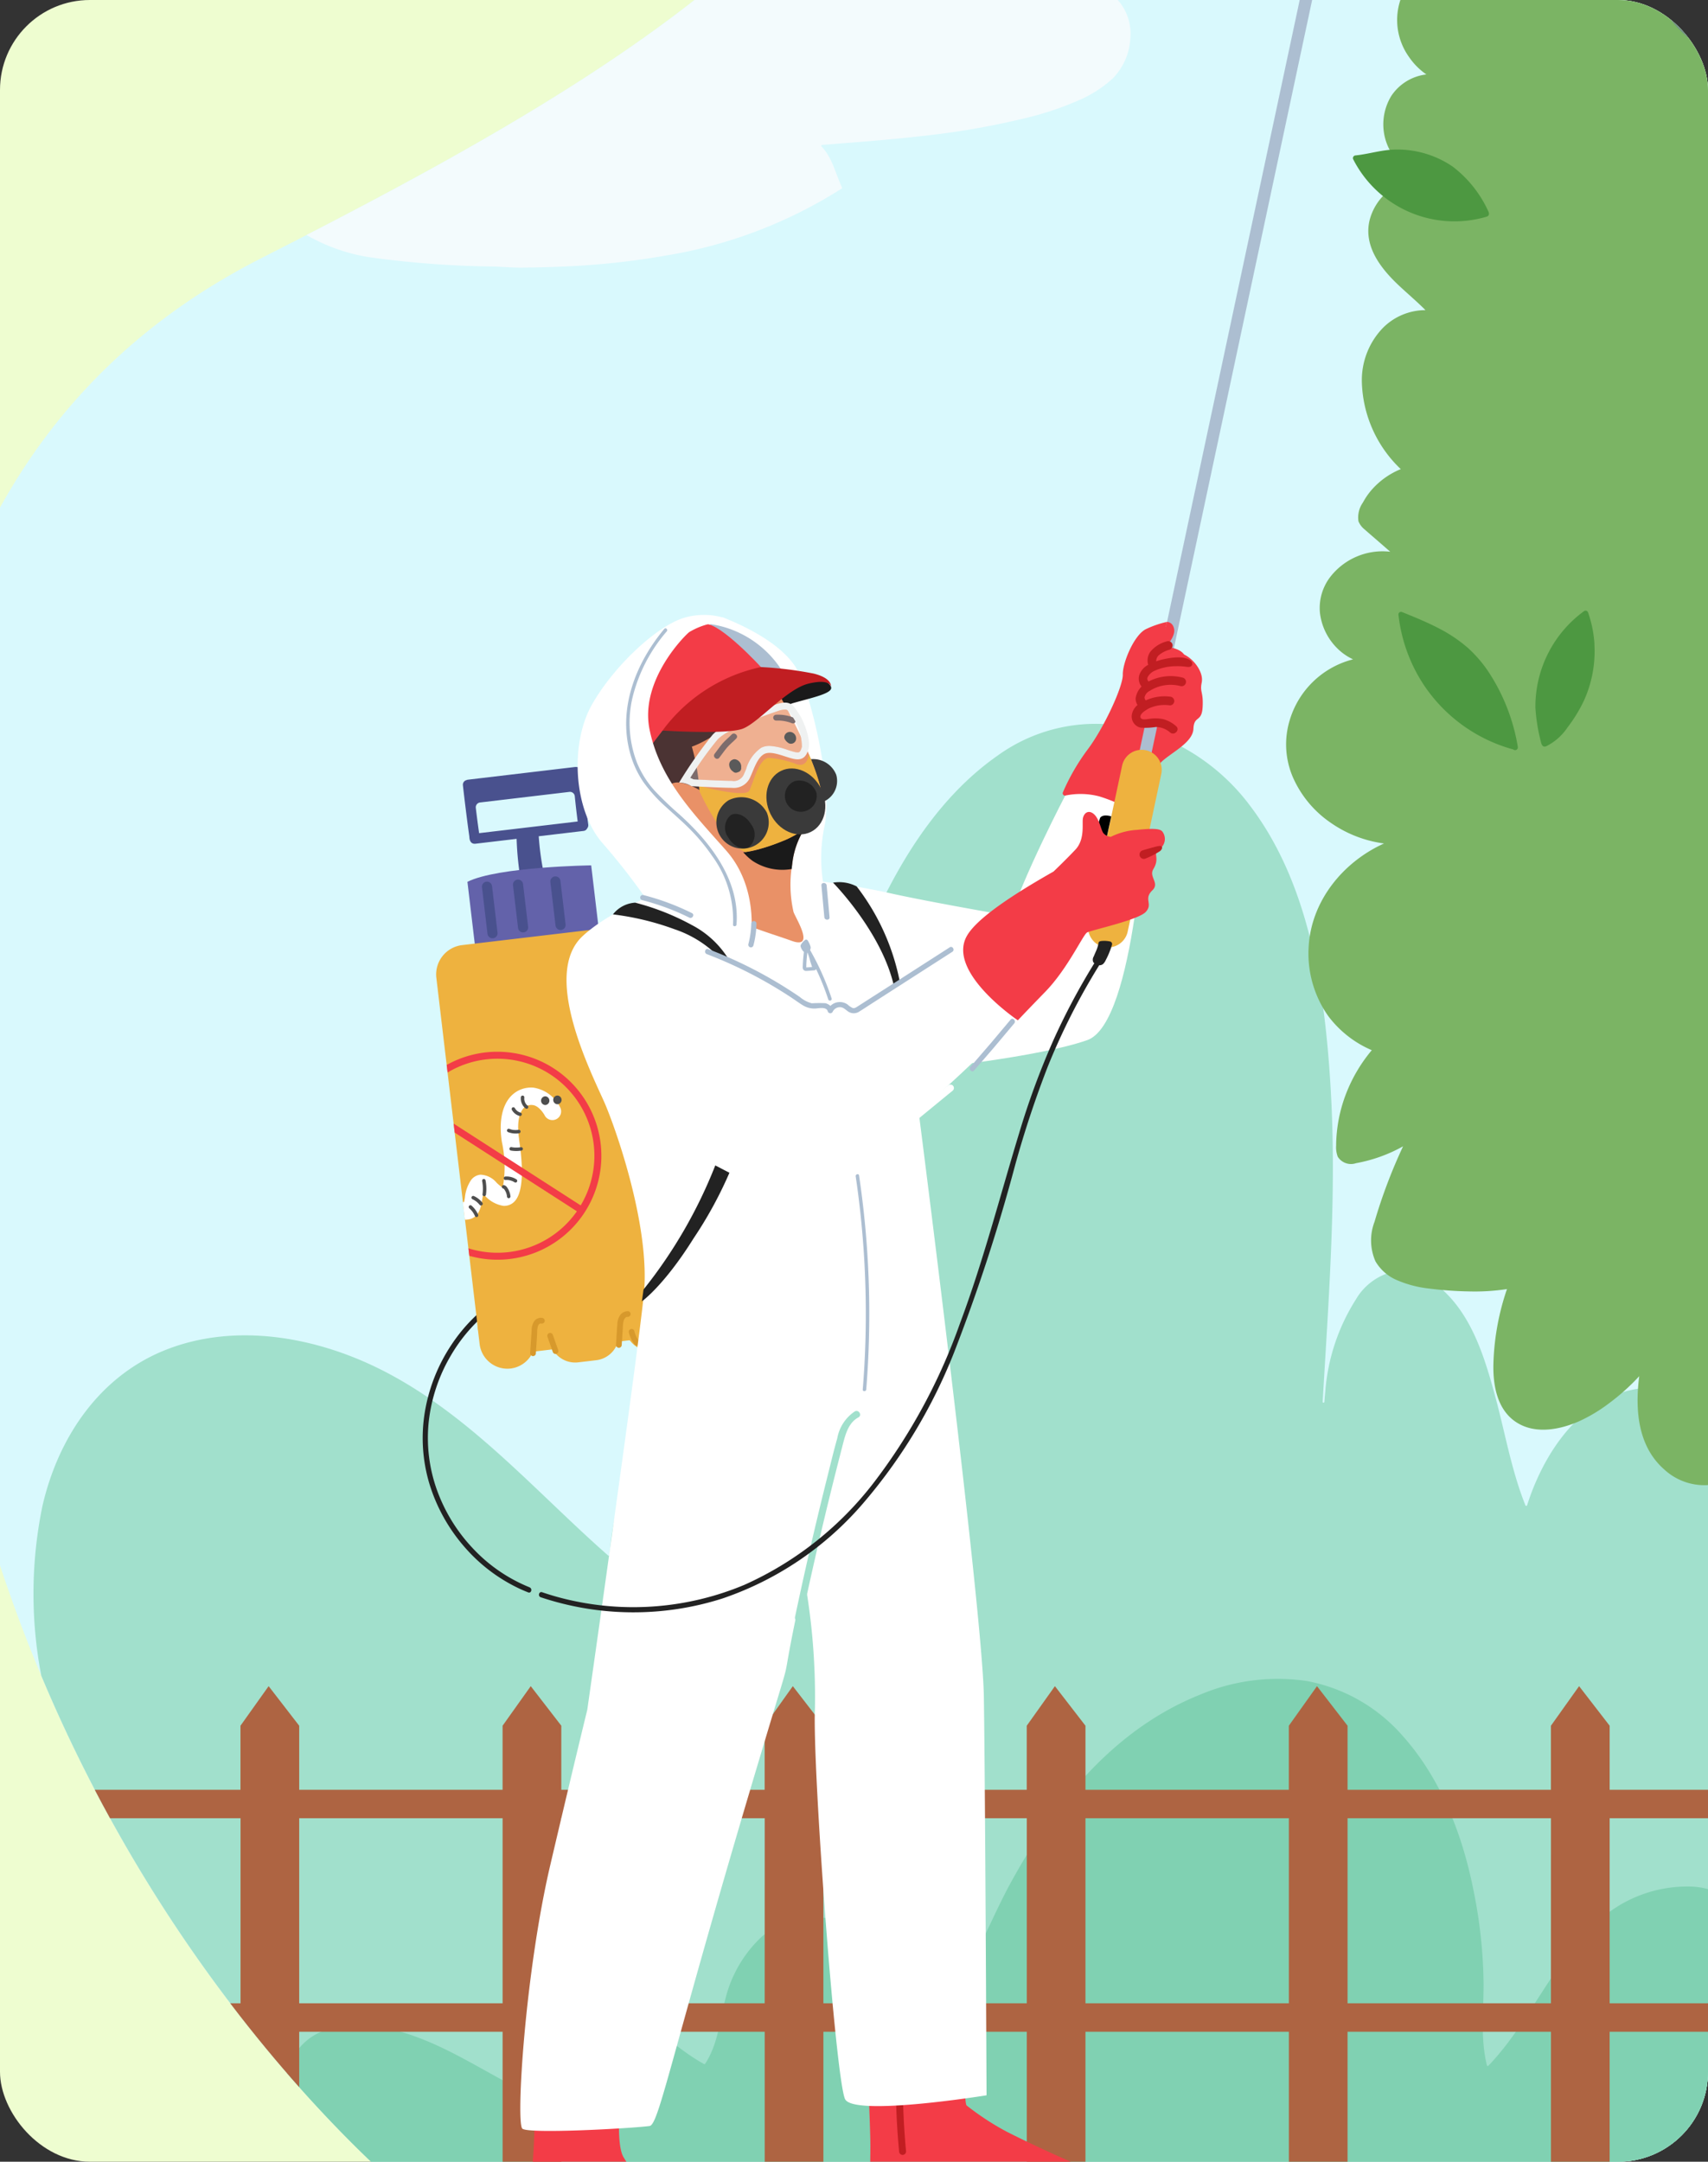 <svg xmlns="http://www.w3.org/2000/svg" xmlns:xlink="http://www.w3.org/1999/xlink" width="190" height="240.357" viewBox="0 0 190 240.357">
  <rect x="0" y="0" width="190" height="240.357" fill="#333333" stroke="none"/>
  <defs>
    <clipPath id="clip-path">
      <rect id="Rectangle_405207" data-name="Rectangle 405207" width="190" height="240.357" rx="10" transform="translate(1230 9419.934)" fill="#eefdd0"/>
    </clipPath>
    <clipPath id="clip-path-2">
      <rect id="Rectangle_405206" data-name="Rectangle 405206" width="325.892" height="336.484" fill="none"/>
    </clipPath>
    <clipPath id="clip-path-3">
      <rect id="Rectangle_405205" data-name="Rectangle 405205" width="325.893" height="336.484" fill="none"/>
    </clipPath>
    <clipPath id="clip-path-4">
      <rect id="Rectangle_405203" data-name="Rectangle 405203" width="12.439" height="7.923" fill="none"/>
    </clipPath>
    <clipPath id="clip-path-5">
      <rect id="Rectangle_405204" data-name="Rectangle 405204" width="134.427" height="101.147" fill="none"/>
    </clipPath>
  </defs>
  <g id="Mask_Group_1101802" data-name="Mask Group 1101802" transform="translate(-1230 -9419.934)" clip-path="url(#clip-path)">
    <rect id="Rectangle_405202" data-name="Rectangle 405202" width="266" height="266.342" rx="10" transform="translate(1196 9409.666)" fill="#eefdd0"/>
    <g id="Group_1112128" data-name="Group 1112128" transform="translate(1219.108 9332.524)">
      <g id="Group_1112127" data-name="Group 1112127" clip-path="url(#clip-path-2)">
        <g id="Group_1112126" data-name="Group 1112126" transform="translate(0 -0.001)">
          <g id="Group_1112125" data-name="Group 1112125" clip-path="url(#clip-path-3)">
            <path id="Path_908384" data-name="Path 908384" d="M59.21,333.911s-39.961-29.7-53.018-89.638S-.93,136.852,40.021,116.08s79.527-43.324,74.186-79.527S234.09-10.926,282.162,11.627,337.95,179.583,308.869,233s-65.877,99.112-65.877,99.112Z" transform="translate(0 0.003)" fill="#d9f9fd"/>
            <path id="Path_908385" data-name="Path 908385" d="M318.579,342.734c.728-.243,1.456-.486,2.179-.742,3.1-1.1,6.527-2.435,8.752-4.975a6.467,6.467,0,0,0,1.691-4.372,9.013,9.013,0,0,0-.968-3.75c-2.034-4.122-6.733-5.839-10.981-6.6a54.462,54.462,0,0,0-14.051-.379c-9.726,21.659-36.771,37.806-65.9,52.792a20.145,20.145,0,0,0,7.635,2.558,109.822,109.822,0,0,0,13.337.949c.985.044,1.961.126,2.948.119,1.775-.013,3.551-.06,5.324-.151a85.362,85.362,0,0,0,10.779-1.2A52.072,52.072,0,0,0,298.9,369.5c-.74-1.555-1.09-3.37-2.319-4.643a.1.1,0,0,1,.068-.165l.818-.066c3.324-.259,6.648-.51,9.962-.888a88.065,88.065,0,0,0,12.244-2.127,34.472,34.472,0,0,0,5.365-1.812,13.491,13.491,0,0,0,3.895-2.451,6.841,6.841,0,0,0,2-4.42,5.659,5.659,0,0,0-1.833-4.8,16.566,16.566,0,0,0-5.019-2.874c-1.845-.771-3.733-1.448-5.526-2.34a.1.1,0,0,1,.023-.177" transform="translate(-194.309 -261.167)" fill="#f3fbfd"/>
            <path id="Path_908386" data-name="Path 908386" d="M376.7,879.384c-3.108,6.414-5.074,14.135-3.038,21.168a.1.1,0,0,1-.177.075c-3.807-6.563-9.848-15.247-18.558-14.318-8.183.873-14.374,8.866-18.943,14.969a112.231,112.231,0,0,0-12.43,21.374c-6.766,15.09-11.155,32.122-9.633,48.748a.1.1,0,0,1-.165.068c-3.929-4.813-9.735-10.129-16.493-8.389-6.647,1.711-10.882,8.632-13.82,14.3-.042.082-.148.047-.177-.023-2.162-5.311-4.044-10.743-6.5-15.933-3.373-7.14-8.565-16.285-17.212-17.568-8.153-1.21-13.481,6.007-15.671,12.927a.1.1,0,0,1-.187,0c-1.541-3.836-2.244-7.974-3.318-11.952-1.094-4.054-2.415-8.553-5.472-11.6-1.427-1.423-3.458-2.7-5.559-2.5a6.566,6.566,0,0,0-4.515,3.173,22.233,22.233,0,0,0-3.39,10.119c-.006.106-.015.211-.031.313-.03.316-.057.631-.077.944-.008.124-.2.125-.194,0,.681-11.718,1.593-23.432.872-35.173-.648-10.551-2.324-22.3-8.858-30.987a23.215,23.215,0,0,0-12.461-8.6,18.644,18.644,0,0,0-15.728,2.919c-9.219,6.448-14.38,18.2-17.7,28.569-4.949,15.438-5.74,32.822-.926,48.39a.1.1,0,0,1-.142.109c-4.735-2.774-10.9-5.244-16.341-3.017-5.808,2.378-7.591,9.13-8.044,14.8a.1.1,0,0,1-.165.068c-8.068-7.092-15.275-15.541-24.968-20.512-7.289-3.739-16.325-5.441-24.16-2.375-7.458,2.918-12.057,9.8-13.795,17.409a48.27,48.27,0,0,0-.124,18.85c16.873,40.216,43.728,60.173,43.728,60.173l183.783-1.8s36.8-45.7,65.877-99.112c9.085-16.686,14.579-42.351,16.373-70.442A41.879,41.879,0,0,0,376.7,879.384" transform="translate(-63.115 -702)" fill="#a1e0cc"/>
            <path id="Path_908387" data-name="Path 908387" d="M437.455,1498.756c-1.54.509-3.04,1.146-4.608,1.568a5.415,5.415,0,0,1-3.664.02,2.752,2.752,0,0,1-1.3-2c-1.3-4.488-6.089-3.442-9.337-1.823a25.5,25.5,0,0,0-4.019,2.72c-.9.68-2.074,1.462-3.25,1.034-1.839-.669-1.306-3.975-1.281-5.447.047-2.691-.057-6.039-2.824-7.491-2.46-1.291-5.334.76-7.148,2.294a35.658,35.658,0,0,0-5.352,5.824c-.039.052-.133.073-.167,0-1.5-3.153-2.03-6.66-3.5-9.819a7.926,7.926,0,0,0-7.312-4.956,14.726,14.726,0,0,0-10.238,3.967c-5,4.534-7.447,11.122-12.089,15.965a.1.1,0,0,1-.162-.043c-.728-2.933-.371-6.006-.37-8.993a54.071,54.071,0,0,0-1.064-10.179c-1.207-6.262-3.611-12.624-7.913-17.438a18.664,18.664,0,0,0-10.695-6.128,22.141,22.141,0,0,0-11.882,1.526c-9.575,3.828-16.18,12.042-21.015,20.843-1.03,1.875-1.892,3.779-2.815,5.7-.68,1.417-1.562,3.332-3.119,3.981a5.254,5.254,0,0,1-4.118-.516,52.464,52.464,0,0,1-5.574-3.294,11.867,11.867,0,0,0-6.209-1.992,8.645,8.645,0,0,0-6.139,2.416,14.044,14.044,0,0,0-3.784,6.625c-.633,2.445-.845,5.1-2.263,7.263a.1.1,0,0,1-.133.035c-4.628-2.547-8.489-7.685-14.047-8.193-2.76-.253-5.917.885-6.745,3.764-.672,2.339-.008,4.914.589,7.2a.1.1,0,0,1-.142.109c-4.247-2.142-8.264-4.869-12.837-6.3-3.132-.979-7.03-1.491-10.05.147a6.54,6.54,0,0,0-3.157,4.291c9.241,10.671,16.393,15.986,16.393,15.986l183.783-1.8s5.239-6.507,13.325-17.478a13.553,13.553,0,0,0-3.768.61" transform="translate(-184.906 -1183.512)" fill="#80d1b2"/>
            <path id="Path_908388" data-name="Path 908388" d="M366.628,1476.681q1.063-1.562,2.143-3.165H340.829v-7.122l-3.4-4.4-3.133,4.4v7.122H312.193v-7.122l-3.4-4.4-3.133,4.4v7.122H282.519v-7.122l-3.4-4.4-3.133,4.4v7.122H253.363v-7.122l-3.4-4.4-3.133,4.4v7.122H224.208v-7.122l-3.4-4.4-3.133,4.4v7.122H195.053v-7.122l-3.4-4.4-3.133,4.4v7.122H165.9v-7.122l-3.4-4.4-3.133,4.4v7.122H136.742v-7.122l-3.4-4.4-3.133,4.4v7.122H114q.84,1.61,1.7,3.165h14.517v20.574H129.07c2.661,3.494,5.251,6.6,7.672,9.322v-6.157h22.627v19.387H165.9V1500.42h22.627v19.387h6.528V1500.42H217.68v19.387h6.528V1500.42h22.627v19.387h6.528V1500.42H275.99V1519.8l6.528-.064V1500.42h23.146v19.087l6.528-.064V1500.42H334.3v18.806l1.258-.012s1.936-2.4,5.27-6.754v-12.04h9.023q1.123-1.53,2.311-3.165H340.829v-20.574Zm-207.259,20.574H136.742v-20.574h22.627Zm29.155,0H165.9v-20.574h22.627Zm29.155,0H195.053v-20.574H217.68Zm29.155,0H224.208v-20.574h22.627Zm29.155,0H253.363v-20.574H275.99Zm29.674,0H282.519v-20.574h23.146Zm28.636,0H312.193v-20.574H334.3Z" transform="translate(-92.567 -1187.103)" fill="#ae6442"/>
            <path id="Path_908389" data-name="Path 908389" d="M503.548,1764.19c0,1.7-40.3,3.7-93.2,3.7-87.411,0-95.445-.871-95.445-2.571s42.229-2.41,95.124-2.41,93.517-.415,93.517,1.286" transform="translate(-255.697 -1431.401)" fill="#827793"/>
            <path id="Path_908390" data-name="Path 908390" d="M1551.055,815.354a14.185,14.185,0,0,0-1.734-4.9.293.293,0,0,0-.4-.1,17.511,17.511,0,0,0-5.822,7.026,17.344,17.344,0,0,0,.18,14.654,24.041,24.041,0,0,0,.3,6.4c.067.368.627.212.56-.154a23.426,23.426,0,0,1-.311-5.769c.12-.066,2.037-2.92,3.042-4.154a23.014,23.014,0,0,0,2.654-3.948,14.678,14.678,0,0,0,1.532-9.056" transform="translate(-1251.718 -657.953)" fill="#4d9841"/>
            <path id="Path_908391" data-name="Path 908391" d="M1125.632,1286.969c-.366,4.986-4.185,8.728-7.373,12.2a29.493,29.493,0,0,0-4.314,5.638c-.1.183-.2.369-.288.556a46.461,46.461,0,0,1,1.211-8.661.273.273,0,0,0,.151-.083,16.791,16.791,0,0,0,2.249-2.86.215.215,0,0,0,.135-.007,7.521,7.521,0,0,0,4.5-5.714c.056-.366-.5-.523-.56-.155a6.978,6.978,0,0,1-3.608,5.075,16.855,16.855,0,0,0,1.331-3.121,16.4,16.4,0,0,0,.52-2.2c.061-.366-.5-.523-.56-.154a16.3,16.3,0,0,1-4.316,8.616q.848-4.907,1.616-9.828.128-.822.254-1.645c.056-.366-.5-.524-.56-.154q-1,6.5-2.133,12.981-.4,2.3-.826,4.6a17.013,17.013,0,0,1-1.141-3.726,19.862,19.862,0,0,1-.105-4.854c.073-.911.177-1.819.282-2.727.043-.371-.539-.368-.581,0a42.142,42.142,0,0,0-.377,5,15.606,15.606,0,0,0,.74,4.815,26.4,26.4,0,0,0,1,2.52c-.054.292-.107.585-.161.877-.338,1.815-.66,3.636-1.1,5.429-.792,3.2-2.032,6.487-4.638,8.659-.718.6-1.524,1.083-2.223,1.7a6.289,6.289,0,0,0-1.537,2.1,27.937,27.937,0,0,0-1.368,5.145,26.483,26.483,0,0,1-2.01,5.507,26.762,26.762,0,0,1-1.469,2.585c-.432.67-.968,1.652-1.853,1.752a.915.915,0,0,1-.893-.354c-.116-.179-1.407-2.8-2.053-4.1a12.487,12.487,0,0,1-1.554-4.395,12.31,12.31,0,0,1,.218-2.684,5.906,5.906,0,0,0-.165-2.675c-.266-.814-.688-1.564-1.03-2.347a6.85,6.85,0,0,1-.587-2.654,17.282,17.282,0,0,1,1.2-5.6,21.37,21.37,0,0,1,2.207-5.074c1.852-2.847,4.655-4.883,7.172-7.1a29.783,29.783,0,0,0,2.541-2.485.285.285,0,0,0,.2-.028,12.232,12.232,0,0,0,6.088-7.269c.111-.358-.45-.511-.56-.155a11.741,11.741,0,0,1-4.782,6.317,12.373,12.373,0,0,0,2.178-4.213,9.533,9.533,0,0,0,.241-1.164.3.3,0,0,0-.2-.357.292.292,0,0,0-.357.2,13.085,13.085,0,0,1-4.045,7.135c.1-.836.1-1.681.126-2.523a7.94,7.94,0,0,1,.6-3.262c.162-.335-.339-.63-.5-.293-1.027,2.129-.438,4.527-.928,6.765-.123.116-.246.232-.369.345-2.324,2.135-4.928,4-6.927,6.457a.277.277,0,0,0-.225.078c-.094.087-.241.032-.332-.035a.647.647,0,0,1-.195-.546,10.951,10.951,0,0,1,.2-1.519c.156-1.057.316-2.114.49-3.168.345-2.09.747-4.173,1.286-6.222.306-1.163.658-2.313,1.066-3.444.087-.242-.151-.39-.349-.345a.256.256,0,0,0-.361.111c-1.49,2.871-1.743,6.1-2.278,9.243a5.5,5.5,0,0,0-.446-.894,8.09,8.09,0,0,1-.435-.944,8.837,8.837,0,0,1-.54-4.063,8.339,8.339,0,0,1,.174-1.022c.084-.364-.476-.519-.561-.154a9.372,9.372,0,0,0-.058,3.927,9.224,9.224,0,0,0,.593,1.881,9.461,9.461,0,0,0,.445.886,1.786,1.786,0,0,1,.328.954,6.067,6.067,0,0,1-.222,1.1q-.129.558-.259,1.116-.26,1.116-.522,2.231c-.335,1.426-.647,2.86-1.032,4.273a13.777,13.777,0,0,1-1.579,3.8,5.642,5.642,0,0,0-.854,1.728,4.245,4.245,0,0,0,.128,1.97,7.62,7.62,0,0,1,.367,1.927,3.411,3.411,0,0,1-.4,1.536,3.772,3.772,0,0,1-2.453,1.945,4.1,4.1,0,0,1-3.684-1.263,6.717,6.717,0,0,1-1.729-3.925.314.314,0,0,0-.287-.273c.1-1.261.261-2.52.411-3.776s.314-2.5.512-3.74c.166-1.047.357-2.089.579-3.126a7.015,7.015,0,0,0,.306-1.014c.134-.632.2-1.278.358-1.905a5.2,5.2,0,0,1,.78-1.661,17.2,17.2,0,0,1,1.2-1.477l1.412-1.632c1.7-1.967,3.831-4.158,3.778-6.949a.291.291,0,0,0-.581,0c.048,2.494-1.831,4.485-3.356,6.248-.891,1.03-1.83,2.035-2.659,3.117a7.951,7.951,0,0,0-.581.868,9.6,9.6,0,0,0-.088-2.521c-.211-1.309-.5-2.609-.763-3.909-.073-.367-.633-.211-.56.154.219,1.1.446,2.2.655,3.3a9.465,9.465,0,0,1,.173,3.079,32.022,32.022,0,0,1-1.731,5.4,14.415,14.415,0,0,0-.58,2.665,16.781,16.781,0,0,1-.4,2.413,4.426,4.426,0,0,1-.457,1.1c-.18.3-.481.756-.834.869s-.619-.356-.759-.619c-.247-.464-.476-.938-.711-1.408q-.925-1.85-1.813-3.717a37.975,37.975,0,0,0,2.846-8.685,18.16,18.16,0,0,0,.235-2.665.291.291,0,0,0-.581,0,25.084,25.084,0,0,1-2.11,8.895c-.233.588-.477,1.172-.722,1.756q-.469-.993-.929-1.991a95.182,95.182,0,0,1-4.153-14.717q-.191-1.063-.342-2.133c-.053-.369-.613-.212-.56.154a68.115,68.115,0,0,0,1.964,9,19.207,19.207,0,0,1-2.182-1.839q-.58-.57-1.112-1.186a4.231,4.231,0,0,1-.942-1.314c-.111-.356-.672-.2-.56.154a4.306,4.306,0,0,0,.93,1.38q.577.687,1.214,1.318a20.113,20.113,0,0,0,2.721,2.25.258.258,0,0,0,.167.051c.653,2.226,1.384,4.43,2.151,6.618.022.063.045.125.067.189a.307.307,0,0,0,.029.129l.072.156c1.846,5.232,3.86,10.406,5.464,15.72a144.468,144.468,0,0,1,3.972,17.039c1.007,5.793,1.724,11.633,2.282,17.486.556,5.836.954,11.685,1.321,17.535.04.644.08,1.779.12,2.423l12.655.089s.581,0,.581,0l0-.581q.089-7.476-.129-14.951-.064-2.171-.155-4.34a.276.276,0,0,0-.157-.246q-.179-4.124-.358-8.249a10.555,10.555,0,0,1,.3-3.777c.4-1.21,1.357-2.068,1.984-3.149,1.226-2.112,1.077-4.741,1.539-7.072a26.718,26.718,0,0,1,4.42-10.274c.72-1.014,1.531-1.956,2.295-2.936a14.991,14.991,0,0,0,1.991-3.153,15.739,15.739,0,0,0,1.005-3.477c.455-2.459.63-5,1.645-7.312a22.848,22.848,0,0,1,4.1-5.917c3.121-3.488,6.911-6.929,7.992-11.682a11.48,11.48,0,0,0,.25-1.7c.027-.373-.554-.371-.581,0" transform="translate(-865.341 -1042.789)" fill="#704e4c"/>
            <path id="Path_908392" data-name="Path 908392" d="M970.6,230.524a8.47,8.47,0,0,0-7-2l-.054.013c1.822-2.335,3.546-4.965,3.086-8.058A5.136,5.136,0,0,0,964.4,216.9a8.637,8.637,0,0,0-3.907-1.157c-1.5-.158-3.028-.168-4.514-.457q.875-1.394,1.683-2.829.46-.819.9-1.651a7.418,7.418,0,0,0,.722-1.58,1.844,1.844,0,0,0-1.211-2.159,11.3,11.3,0,0,0-3.208-.752,17.693,17.693,0,0,0-3.376-.1c1.941-1.741,4.8-2.592,5.639-5.309a3.184,3.184,0,0,0-.947-3.4,4.868,4.868,0,0,0-2.365-1.051,27.184,27.184,0,0,0,1.4-3.886c.859-3.206,1-7.384-2.052-9.5-1.751-1.215-3.989-1.3-6.064-1.26a69.552,69.552,0,0,0,3.521-6.071q.85-1.654,1.609-3.353a18.084,18.084,0,0,0,1.178-3.175,5.829,5.829,0,0,0,.008-3.1,4.021,4.021,0,0,0-1.446-2,9.845,9.845,0,0,0-4.476-1.374c-1.671-.257-3.554-.518-4.755-1.825a3.64,3.64,0,0,1,1.6-2.28,7.754,7.754,0,0,0,2.159-2.256,3.3,3.3,0,0,0-.285-3.306,4.838,4.838,0,0,0-3.15-2.09,11.169,11.169,0,0,0-4.611.306l1.943-2.74a10.3,10.3,0,0,0,1.853-3.093,3.333,3.333,0,0,0-1.909-3.7,11.176,11.176,0,0,0,3.586-4.339,6.463,6.463,0,0,0-.125-5.725,8.727,8.727,0,0,0-4.269-3.725,20.415,20.415,0,0,0-6.964-1.3,24.709,24.709,0,0,0,5.352-5.038c.424-.541.828-1.1,1.206-1.671a2.568,2.568,0,0,0,.677-1.87,1.805,1.805,0,0,0-1.115-1.135,12.747,12.747,0,0,0-2.064-.682,18.06,18.06,0,0,0-4.559-.574c-.964,0-2.5.18-3-.89a2.2,2.2,0,0,1-.019-1.42c.123-.528.3-1.044.393-1.58a2.638,2.638,0,0,0-.133-1.545,1.926,1.926,0,0,0-1.033-.979,4.26,4.26,0,0,0-3.075.2c-1.109.437-2.327,1.23-3.574.993a1.817,1.817,0,0,1-.611-.237c.453-1.943,2.315-3.275,2.629-5.268a2.9,2.9,0,0,0-.995-2.7,4.106,4.106,0,0,0-2.97-.909,5.485,5.485,0,0,0-.614.093c.112-.313.222-.626.325-.942a10.8,10.8,0,0,0,.58-5.467,5.968,5.968,0,0,0-2.754-3.867c-3.205-1.981-7.063-1.151-10.33.2-1.959.809-3.873,1.732-5.8,2.611L895.02,96.74l-.576.263c1.553-2.372,3.016-5.083,2.255-7.97a5.209,5.209,0,0,0-2.16-3.127,4.816,4.816,0,0,0-4.463-.078,35.559,35.559,0,0,0-4.333,2.689l-.053.031a10.55,10.55,0,0,0-2.5-5.976,4.933,4.933,0,0,0-3.4-1.867,7,7,0,0,0-3.892,1.514,18.175,18.175,0,0,0-5.127,5.281,18.455,18.455,0,0,0-1.407,2.659,4.191,4.191,0,0,0-2.777-1.653,4.911,4.911,0,0,0-3.968,1.779,7.886,7.886,0,0,0-1.9,4.455A15,15,0,0,0,860.8,98.2c-.949-1.1-1.945-2.166-2.99-3.171a9.234,9.234,0,0,0-3.3-2.227,4.506,4.506,0,0,0-3.47.218c-2.121,1.048-3.32,3.443-3.943,5.615a20.591,20.591,0,0,0-.5,9.071c.022.133.048.265.073.4a11.885,11.885,0,0,0-9.971-1.1,6.942,6.942,0,0,0-4.179,3.181c-.92,1.948-.133,4.211.475,6.132a47.181,47.181,0,0,0,2.494,6.269,9.7,9.7,0,0,0-2.774-.384,3.678,3.678,0,0,0-2.818,1.126c-.95,1.154-.7,2.748-.488,4.114a20.552,20.552,0,0,0,.492,2.308,8.221,8.221,0,0,0-1.343,3.341,9.132,9.132,0,0,0,.388,4.678,5.853,5.853,0,0,0,1.169,2.019,5.434,5.434,0,0,0,1.384,1.027q-.361.539-.712,1.085a6.346,6.346,0,0,0-1.1,2.389,3.469,3.469,0,0,0,.529,2.315,7.589,7.589,0,0,0,1.644,1.822,20.889,20.889,0,0,0,1.866,1.392,7.562,7.562,0,0,0-1.391,1.549,7.069,7.069,0,0,0,.221,7.917,7.5,7.5,0,0,0,1.923,1.931,5.434,5.434,0,0,0-3.889,2.372,6.065,6.065,0,0,0,.372,6.894,9.417,9.417,0,0,0,2.4,2.383,6.134,6.134,0,0,0-5.2,4.57c-.685,2.882,1.245,5.343,3.209,7.2.995.939,2.048,1.818,3.012,2.789a6.674,6.674,0,0,0-4.752,1.99,8.368,8.368,0,0,0-2.324,6.1,13.849,13.849,0,0,0,4.327,9.587c-.057.024-.115.045-.172.07a8.664,8.664,0,0,0-2.993,2.148,7.629,7.629,0,0,0-1.043,1.488,2.88,2.88,0,0,0-.5,2.09,2.188,2.188,0,0,0,.683.907c.394.353.8.7,1.2,1.043l1.651,1.439a7.369,7.369,0,0,0-6.623,2.74,5.679,5.679,0,0,0-1.2,4.021,6.622,6.622,0,0,0,1.84,3.885,6.176,6.176,0,0,0,1.846,1.318,9.9,9.9,0,0,0-7.034,6.731,9.23,9.23,0,0,0,.371,6.442,11.936,11.936,0,0,0,4.184,5,13.441,13.441,0,0,0,5.925,2.3c-4.549,2.055-8.081,6.358-8.382,11.458a12.068,12.068,0,0,0,2.174,7.727,11.9,11.9,0,0,0,4.847,3.8,17.151,17.151,0,0,0-2.726,4.5,16.448,16.448,0,0,0-1.18,4.835q-.055.627-.058,1.256a2.944,2.944,0,0,0,.181,1.26,1.743,1.743,0,0,0,2.031.713,16.973,16.973,0,0,0,5.233-1.876,58.674,58.674,0,0,0-3.174,8.385,5.8,5.8,0,0,0,.1,4.4,5.056,5.056,0,0,0,2.455,2.121,12.359,12.359,0,0,0,3.442.9,41.175,41.175,0,0,0,4.536.328,23.721,23.721,0,0,0,4.2-.261c-.014.043-.031.084-.045.127a27.941,27.941,0,0,0-1.467,8.275c-.044,2.392.451,5.118,2.653,6.47,2.092,1.285,4.772.751,6.888-.178a17.566,17.566,0,0,0,3.414-2.065,23.77,23.77,0,0,0,3.177-2.845c.031-.034.06-.069.091-.1-.472,3.66-.184,7.743,2.739,10.333a6.576,6.576,0,0,0,4.83,1.78,6.894,6.894,0,0,0,4.63-2.78c.179-.224.347-.453.508-.688.8,2.367,1.948,4.842,4.142,6.089,3.1,1.762,6.634-.107,8.5-2.756a19.27,19.27,0,0,0,2.288-4.87,7.408,7.408,0,0,0,4.582,4.51,5.716,5.716,0,0,0,6.474-2.369,5.069,5.069,0,0,0,.875-3.125c2.773,2.335,5.961,4.608,9.747,4.379a6.975,6.975,0,0,0,4.583-1.921,5.2,5.2,0,0,0,1.43-3.918,12.427,12.427,0,0,0,4.354,2.454,7.806,7.806,0,0,0,7.226-1.26,3.952,3.952,0,0,0,1.451-2.958c4.676,1.77,9.77-2.2,11.063-6.664a11.959,11.959,0,0,0,.447-2.78c1.266-.3,2.529-.624,3.778-1a23.73,23.73,0,0,0,8.784-4.371,12.131,12.131,0,0,0,4.14-7.244,8.9,8.9,0,0,0-1.79-7.379,6.792,6.792,0,0,0,5.443-1.5,6.329,6.329,0,0,0,1.945-6.342,6.5,6.5,0,0,0-1.446-2.789,4.2,4.2,0,0,0,3.4-3.136c.67-2.2-.4-4.334-1.947-5.884a15.833,15.833,0,0,0-2.569-2.026,26.476,26.476,0,0,0,3.922-.853,18.6,18.6,0,0,0,2.168-.765,2.168,2.168,0,0,0,1.209-3.3,17.187,17.187,0,0,0-1.074-1.952,27.327,27.327,0,0,0-1.768-2.545,25.882,25.882,0,0,0,7.186-4,10.832,10.832,0,0,0,4.137-7.175,7.943,7.943,0,0,0-2.961-6.616" transform="translate(-664.917 -65.529)" fill="#7bb464"/>
            <path id="Path_908393" data-name="Path 908393" d="M1376.708,493.562a9.971,9.971,0,0,0-2.747.529,18.479,18.479,0,0,0-2.516.98,15.343,15.343,0,0,0-2.333,1.342,7.878,7.878,0,0,0-1.794,1.792,19.272,19.272,0,0,0-1.451,2.466.3.3,0,0,0-.035.131,10.643,10.643,0,0,0-2.844,2.512c.1-.859.22-1.714.375-2.565.144-.787.309-1.571.506-2.346.006-.025.013-.049.019-.074a.329.329,0,0,0,.055-.039q1.629-1.46,3.19-2.993a18.168,18.168,0,0,0,2.713-3.119,13.622,13.622,0,0,0,1.855-7.061,30.641,30.641,0,0,0-.244-4.244.3.3,0,0,0-.437-.251c-2.542,1.324-5.049,2.752-6.755,5.125a11.873,11.873,0,0,0-2.2,7.788,12.091,12.091,0,0,0,1.28,4.555h0c-.211.794-.38,1.6-.529,2.41a39.417,39.417,0,0,0-.6,5.109c-.019.374.562.372.581,0q.032-.6.082-1.2a.284.284,0,0,0,.135-.118,9.762,9.762,0,0,1,3.453-3.208c.5.113,1.006.243,1.517.315a5.031,5.031,0,0,0,1.572-.057,11.449,11.449,0,0,0,2.578-.772,10.546,10.546,0,0,0,2.3-1.352,6.171,6.171,0,0,0,1.878-2.064,8.916,8.916,0,0,0,.691-3.3.294.294,0,0,0-.291-.291" transform="translate(-1105.941 -390.223)" fill="#4d9841"/>
            <path id="Path_908394" data-name="Path 908394" d="M1311.942,722.472a10.624,10.624,0,0,0-1.874-5.671,10.546,10.546,0,0,0-7.978-4.471.292.292,0,0,0-.291.291,11.784,11.784,0,0,0,6.1,9.433,6.528,6.528,0,0,0,3.8.878.324.324,0,0,0,.245-.46" transform="translate(-1057.03 -578.396)" fill="#4d9841"/>
            <path id="Path_908395" data-name="Path 908395" d="M873.4,560.151a13.072,13.072,0,0,0-3.939-4.944,10.913,10.913,0,0,0-6.6-1.9c-1.434.058-2.806.5-4.228.647a.3.3,0,0,0-.251.437,12.635,12.635,0,0,0,14.852,6.37c.2-.06.34-.271.167-.606" transform="translate(-696.954 -449.261)" fill="#4d9841"/>
            <path id="Path_908396" data-name="Path 908396" d="M1121.674,189.844a29.8,29.8,0,0,0-11.936,2.385,23.845,23.845,0,0,0-3.467,1.769,10.98,10.98,0,0,0-1.074.774,11.086,11.086,0,0,0,.466-1.221,8.137,8.137,0,0,0,.143-4.083,19.194,19.194,0,0,0-1.244-3.755,23.071,23.071,0,0,0-1.782-3.332,23.544,23.544,0,0,0-2.628-3.355.294.294,0,0,0-.456.059,12.683,12.683,0,0,0-1.936,7.021,13.845,13.845,0,0,0,2,7.007,12.063,12.063,0,0,0,2.731,3.116.329.329,0,0,0,.062.038,13.525,13.525,0,0,1,1.77,4.557,44.035,44.035,0,0,1,.883,5.5,10.645,10.645,0,0,0-2.382-1.816.289.289,0,0,0,0-.081,8.5,8.5,0,0,0-3.589-6.354,7.514,7.514,0,0,0-4.185-1.059,23.514,23.514,0,0,0-4.881.61c-1.85.405-3.662.962-5.47,1.519a.293.293,0,0,0-.2.357,10.082,10.082,0,0,0,4.882,5.445,12,12,0,0,0,4.15,1.109,21.242,21.242,0,0,0,4.349.061,11.927,11.927,0,0,0,4.391-1.248,10.14,10.14,0,0,1,2.667,2.013c.1.105.345.351.355.5a31.208,31.208,0,0,1,.035,3.854c-.021.374.561.373.581,0a35.3,35.3,0,0,0-.382-7.021,27.948,27.948,0,0,0-1.436-6.212q-.145-.369-.314-.727a.263.263,0,0,0,.161-.115c2.245,1.364,5.194.974,7.649.344a19.254,19.254,0,0,0,7.712-3.58,8.862,8.862,0,0,0,2.653-3.715.293.293,0,0,0-.28-.368" transform="translate(-880.578 -145.297)" fill="#4d9841"/>
            <path id="Path_908397" data-name="Path 908397" d="M1122.257,1122.165a4.435,4.435,0,0,1-1.969-.856,4.2,4.2,0,0,0-1.363-3.361,21.243,21.243,0,0,0-2.747-2.565,20.352,20.352,0,0,0-6.571-3.493,17.232,17.232,0,0,0-4.2-.737.3.3,0,0,0-.28.213,3.843,3.843,0,0,0,.075,2.332,18.782,18.782,0,0,0,.7,2.287,13.937,13.937,0,0,0,2.345,4.09,9.258,9.258,0,0,0,7.558,3.5,7.166,7.166,0,0,0,4.235-1.729,4.932,4.932,0,0,0,2.06.879.3.3,0,0,0,.358-.2.293.293,0,0,0-.2-.358" transform="translate(-897.214 -902.23)" fill="#4d9841"/>
            <path id="Path_908398" data-name="Path 908398" d="M898.569,841.708a21.511,21.511,0,0,0-2.931-7.829,14.364,14.364,0,0,0-2.606-3.166,16.011,16.011,0,0,0-3.239-2.182c-1.338-.7-2.739-1.267-4.138-1.832a.291.291,0,0,0-.368.28,17.67,17.67,0,0,0,2.8,7.8,17.507,17.507,0,0,0,9.975,7.211.307.307,0,0,0,.506-.281" transform="translate(-718.832 -671.248)" fill="#4d9841"/>
            <path id="Path_908399" data-name="Path 908399" d="M972.9,829.73a12.933,12.933,0,0,0-.71-3.549.293.293,0,0,0-.427-.174,13.133,13.133,0,0,0-5.436,10.753,20.055,20.055,0,0,0,.614,3.8c.14.67.467.54.651.457a6.168,6.168,0,0,0,2.3-2.05,16.449,16.449,0,0,0,1.8-2.918,13.249,13.249,0,0,0,1.2-6.316" transform="translate(-784.636 -670.662)" fill="#4d9841"/>
            <path id="Path_908400" data-name="Path 908400" d="M345.065,919.056a.674.674,0,0,0-.268-.526,1.179,1.179,0,0,0-.55-.088l-11.892,1.409a.584.584,0,0,0-.167.047.527.527,0,0,0-.4.587c.152,1.387.512,4.3.714,5.685.01.488.2.864.7.8l4.559-.54c0,.005,0,.01,0,.015a34.593,34.593,0,0,0,.337,3.809.567.567,0,0,0,.625.493l1.485-.321a.575.575,0,0,0,.455-.771,30.91,30.91,0,0,1-.441-3.514l4.969-.589a.509.509,0,0,0,.419-.289.55.55,0,0,0,.121-.405c-.191-1.42-.533-4.377-.661-5.8m-11.481,6.739q-.2-1.4-.369-2.811a.543.543,0,0,1,.475-.6l9.936-1.177a.537.537,0,0,1,.6.481q.141,1.407.323,2.81Z" transform="translate(-269.4 -745.749)" fill="#49518e"/>
            <path id="Path_908401" data-name="Path 908401" d="M334.474,978.456l.835,7.042,13.791-1.634-.858-7.238s-10.4.141-13.768,1.83" transform="translate(-271.585 -792.997)" fill="#6362aa"/>
            <path id="Path_908402" data-name="Path 908402" d="M343.067,986.926l.617,5.211A.563.563,0,0,0,344.8,992l-.617-5.21a.563.563,0,0,0-1.118.132" transform="translate(-278.559 -800.865)" fill="#49518e"/>
            <path id="Path_908403" data-name="Path 908403" d="M361.417,985.712l.565,4.765a.563.563,0,0,0,1.118-.133l-.565-4.765a.563.563,0,0,0-1.118.133" transform="translate(-293.459 -799.879)" fill="#49518e"/>
            <path id="Path_908404" data-name="Path 908404" d="M383.529,983.812l.575,4.854a.563.563,0,0,0,1.118-.132l-.575-4.854a.563.563,0,0,0-1.118.133" transform="translate(-311.413 -798.336)" fill="#49518e"/>
            <path id="Path_908405" data-name="Path 908405" d="M319.894,1262.786a17.731,17.731,0,0,1-6.277-4.3,18.638,18.638,0,0,1-4.021-6.513,17.174,17.174,0,0,1-.915-7.614,18.474,18.474,0,0,1,2.492-7.4,17.96,17.96,0,0,1,5.292-5.694q.4-.275.823-.526a.291.291,0,0,0-.293-.5,18.415,18.415,0,0,0-5.784,5.572,19.16,19.16,0,0,0-2.969,7.512,17.7,17.7,0,0,0,.508,7.939,19.209,19.209,0,0,0,3.818,6.933,18.474,18.474,0,0,0,6.258,4.766c.3.139.608.268.916.391.348.138.5-.423.155-.56" transform="translate(-250.095 -998.886)" fill="#222"/>
            <path id="Path_908406" data-name="Path 908406" d="M340.558,1059.189l-16.308,1.933a3.272,3.272,0,0,1-3.634-2.864l-4.623-39.006a3.281,3.281,0,0,1,2.863-3.634l15.778-1.87a3.281,3.281,0,0,1,3.634,2.864l4.685,39.536a2.737,2.737,0,0,1-2.4,3.04" transform="translate(-256.561 -823.122)" fill="#eeb23f"/>
            <path id="Path_908407" data-name="Path 908407" d="M388.095,1244.554l-2.036.241a2.87,2.87,0,0,1-.675-5.7l2.036-.241a2.87,2.87,0,0,1,.676,5.7" transform="translate(-310.867 -1005.905)" fill="#eeb23f"/>
            <path id="Path_908408" data-name="Path 908408" d="M429.755,1234.613h0a3.113,3.113,0,0,0,2.717-3.448l-.226-1.909c-.2-1.7-1.588-1.532-3.283-1.331s-3.082.366-2.881,2.062l.226,1.909a3.113,3.113,0,0,0,3.448,2.717" transform="translate(-345.952 -996.948)" fill="#eeb23f"/>
            <path id="Path_908409" data-name="Path 908409" d="M344.078,1244.767h0a3.113,3.113,0,0,0,2.717-3.448l-.226-1.909c-.2-1.7-1.588-1.532-3.283-1.331s-3.082.366-2.881,2.062l.226,1.909a3.113,3.113,0,0,0,3.448,2.717" transform="translate(-276.385 -1005.193)" fill="#eeb23f"/>
            <path id="Path_908410" data-name="Path 908410" d="M372.956,1244.169a.909.909,0,0,0-.9.362,1.845,1.845,0,0,0-.289,1.032q-.082,1.242-.162,2.483a.328.328,0,0,0,.267.364.322.322,0,0,0,.363-.267l.136-2.075c.018-.276-.043-1.392.488-1.268a.322.322,0,0,0,.363-.267.326.326,0,0,0-.267-.364" transform="translate(-301.735 -1010.221)" fill="#d7992c"/>
            <path id="Path_908411" data-name="Path 908411" d="M382.949,1255.039l-.6-1.7a.322.322,0,0,0-.416-.175.326.326,0,0,0-.175.416l.6,1.7a.322.322,0,0,0,.416.175.326.326,0,0,0,.175-.416" transform="translate(-309.964 -1017.524)" fill="#d7992c"/>
            <path id="Path_908412" data-name="Path 908412" d="M423.75,1240.283a1.054,1.054,0,0,0-.882.411,1.8,1.8,0,0,0-.327.979c-.066.769-.1,1.542-.152,2.312a.328.328,0,0,0,.268.364.322.322,0,0,0,.363-.267q.064-.979.127-1.959a3.085,3.085,0,0,1,.1-.811c.056-.161.2-.4.4-.4a.33.33,0,0,0,.363-.267.321.321,0,0,0-.267-.363" transform="translate(-342.97 -1007.081)" fill="#d7992c"/>
            <path id="Path_908413" data-name="Path 908413" d="M431.045,1252.13a3.221,3.221,0,0,1-.194-.277l-.035-.058-.007-.012-.008-.015c-.025-.046-.049-.093-.072-.141a3.1,3.1,0,0,1-.123-.291c-.018-.049-.035-.1-.051-.149q-.013-.043-.025-.087l-.007-.025v-.006l0-.013v.005a.338.338,0,0,0-.116-.2.319.319,0,0,0-.514.288,3.6,3.6,0,0,0,.647,1.365.319.319,0,1,0,.509-.384" transform="translate(-349.055 -1015.614)" fill="#d7992c"/>
            <path id="Path_908414" data-name="Path 908414" d="M339.405,1098.411a11.568,11.568,0,0,0-17.206-10.095l.1.841a10.787,10.787,0,1,1,2.317,19.547l.1.835a11.554,11.554,0,0,0,14.691-11.128" transform="translate(-261.618 -882.496)" fill="#f33c47"/>
            <path id="Path_908415" data-name="Path 908415" d="M338.05,1113.8c-.243-1.579-.068-2.831.481-3.433a1.179,1.179,0,0,1,1-.37c.649.038,1.22.873,1.369,1.163a.969.969,0,0,0,1.731-.87,4,4,0,0,0-2.986-2.227,3.081,3.081,0,0,0-2.551,1c-.958,1.052-1.3,2.84-.963,5.032a13.008,13.008,0,0,1,.1,5.1,5.172,5.172,0,0,1-.68-.554,2.451,2.451,0,0,0-1.806-.9,1.48,1.48,0,0,0-1.062.629,4.149,4.149,0,0,0-.662,1.91c-.025.158-.059.371-.1.518a1.207,1.207,0,0,1-.135-.032l.234,1.978.032,0c.062,0,.125,0,.187-.007,1.363-.1,1.576-1.436,1.691-2.152a6.342,6.342,0,0,1,.134-.675l.178.161a3.508,3.508,0,0,0,2.051,1.135,1.576,1.576,0,0,0,1.277-.522c1.082-1.18.853-4.393.47-6.88" transform="translate(-269.411 -899.719)" fill="#fff"/>
            <path id="Path_908416" data-name="Path 908416" d="M340.632,1138.559l-14.322-9.216.118,1,13.785,8.872Z" transform="translate(-264.956 -917)" fill="#f33c47"/>
            <path id="Path_908417" data-name="Path 908417" d="M378.484,1113.2a.485.485,0,0,0,0,.969.485.485,0,0,0,0-.969" transform="translate(-306.94 -903.892)" fill="#4e4e4e"/>
            <path id="Path_908418" data-name="Path 908418" d="M385.684,1112.739a.485.485,0,0,0,0,.969.485.485,0,0,0,0-.969" transform="translate(-312.787 -903.518)" fill="#4e4e4e"/>
            <path id="Path_908419" data-name="Path 908419" d="M366.77,1113.891a1.205,1.205,0,0,1-.109-.1c-.015-.016-.03-.032-.044-.049l-.025-.03h0c-.027-.041-.056-.081-.08-.124-.012-.022-.023-.043-.034-.065l-.014-.03,0-.006h0a1.714,1.714,0,0,1-.076-.276c0-.013,0-.026,0-.039s0-.043,0-.065a1.19,1.19,0,0,1,.007-.156.194.194,0,0,0-.194-.194.2.2,0,0,0-.194.194,1.42,1.42,0,0,0,.5,1.216.2.2,0,0,0,.274,0,.2.2,0,0,0,0-.274" transform="translate(-297.175 -903.531)" fill="#4e4e4e"/>
            <path id="Path_908420" data-name="Path 908420" d="M361.613,1120.259c-.039-.01-.077-.022-.115-.036l-.023-.009-.052-.025a1.093,1.093,0,0,1-.1-.056l-.048-.032-.023-.017a1.285,1.285,0,0,1-.167-.16l-.018-.022,0,0-.026-.036a1.214,1.214,0,0,1-.066-.108.2.2,0,0,0-.265-.07.2.2,0,0,0-.069.265,1.411,1.411,0,0,0,.872.681.194.194,0,0,0,.1-.374" transform="translate(-292.809 -909.138)" fill="#4e4e4e"/>
            <path id="Path_908421" data-name="Path 908421" d="M359.383,1132.616a.2.2,0,0,0-.238-.135l-.04.006h-.01l-.061.006c-.047,0-.1.007-.143.008a2.114,2.114,0,0,1-.265-.011l-.038,0-.063-.01q-.065-.012-.13-.028a2.172,2.172,0,0,1-.272-.086.194.194,0,0,0-.238.135.2.2,0,0,0,.135.238,2.343,2.343,0,0,0,1.227.118.194.194,0,0,0,.135-.238" transform="translate(-290.589 -919.444)" fill="#4e4e4e"/>
            <path id="Path_908422" data-name="Path 908422" d="M355.559,1166.228a1.924,1.924,0,0,0-.2-.316.514.514,0,0,0-.354-.206.194.194,0,0,0-.194.194.2.2,0,0,0,.194.194h-.014s0,0,0,0,0,0,.005,0h0l.019.012.006.005.05.054h0l.021.029a1.792,1.792,0,0,1,.154.26c.01.02.019.041.029.062l0,.009.013.034c.017.046.033.092.046.139s.027.1.037.151c0,.024.009.048.013.072l0,.021c0,.01,0,.028,0,.027a.2.2,0,0,0,.194.194.2.2,0,0,0,.194-.194,2.1,2.1,0,0,0-.216-.745" transform="translate(-288.095 -946.525)" fill="#4e4e4e"/>
            <path id="Path_908423" data-name="Path 908423" d="M357.3,1160.924a2,2,0,0,0-1.229-.316.194.194,0,0,0,0,.387,1.853,1.853,0,0,1,.292,0l.069.007.034.006c.048.008.1.019.143.031s.094.026.14.042l.055.02.036.014.008,0a1.9,1.9,0,0,1,.256.14.2.2,0,0,0,.265-.07.2.2,0,0,0-.07-.265" transform="translate(-288.964 -942.382)" fill="#4e4e4e"/>
            <path id="Path_908424" data-name="Path 908424" d="M343.549,1162.226a.2.2,0,0,0-.238-.135.2.2,0,0,0-.135.238,4.558,4.558,0,0,1,.038,1.477c-.014.1.1.194.194.194a.2.2,0,0,0,.194-.194,4.866,4.866,0,0,0-.052-1.579" transform="translate(-278.647 -943.586)" fill="#4e4e4e"/>
            <path id="Path_908425" data-name="Path 908425" d="M338.074,1172.843a2.5,2.5,0,0,0-.908-.711.2.2,0,0,0-.265.069.2.2,0,0,0,.069.265,2.447,2.447,0,0,1,.24.127c.041.025.081.051.12.078l.052.037.029.021h0a2.559,2.559,0,0,1,.388.388.194.194,0,0,0,.274,0,.2.2,0,0,0,0-.274" transform="translate(-273.537 -951.725)" fill="#4e4e4e"/>
            <path id="Path_908426" data-name="Path 908426" d="M336.23,1178.618a2.753,2.753,0,0,0-.716-.976.194.194,0,0,0-.274.274,2.645,2.645,0,0,1,.207.2q.048.051.093.106l.034.042.014.017.023.032a2.615,2.615,0,0,1,.286.5.194.194,0,0,0,.265.07.2.2,0,0,0,.07-.265" transform="translate(-272.161 -956.173)" fill="#4e4e4e"/>
            <path id="Path_908427" data-name="Path 908427" d="M360.889,1143.413a.2.2,0,0,0-.238-.135l-.063.01-.033.005h-.01l-.126.013q-.132.01-.265.01c-.085,0-.17,0-.254-.011a2.147,2.147,0,0,1-.243-.032.194.194,0,1,0-.1.374,3.46,3.46,0,0,0,1.2,0,.2.2,0,0,0,.135-.238" transform="translate(-291.836 -928.309)" fill="#4e4e4e"/>
            <path id="Path_908428" data-name="Path 908428" d="M621.675,924.65l-1.966,1.8s-4.922,9.387-6.489,14.608-9.5,16.024-9.5,16.024,12.95-1.32,18.344-3.234,6.435-25.814,6.435-25.814Z" transform="translate(-490.211 -750.794)" fill="#fff"/>
            <path id="Path_908429" data-name="Path 908429" d="M698.251,832.672a10.782,10.782,0,0,0-2.291.783c-1.334.609-2.639,3.741-2.61,5.075s-2.134,6-3.948,8.377a23.63,23.63,0,0,0-2.716,4.711.263.263,0,0,0,.236.367,8.237,8.237,0,0,1,3.8.082,17.893,17.893,0,0,1,4.253,1.945s1.583-4.781,2.737-5.836,3.429-2.11,3.495-3.627.923-.659,1.022-2.407-.33-1.616-.1-2.737-.86-2.595-1.963-3.111a7.024,7.024,0,0,0-2.554-.516Z" transform="translate(-557.556 -676.11)" fill="#f33c47"/>
            <path id="Path_908430" data-name="Path 908430" d="M731.846,482.068a.678.678,0,0,1-.664-.82l20.134-94.357A6.947,6.947,0,0,1,754,382.741l1.836-1.35a.678.678,0,0,1,.8,1.093l-1.837,1.35a5.592,5.592,0,0,0-2.159,3.342l-20.134,94.357a.678.678,0,0,1-.662.537" transform="translate(-593.691 -309.573)" fill="#acbed1"/>
            <path id="Path_908431" data-name="Path 908431" d="M859.957,370.985h0a1.519,1.519,0,0,1-.339,2.121l-2.017,1.46a1.519,1.519,0,0,1-1.782-2.46l2.017-1.46a1.519,1.519,0,0,1,2.121.339" transform="translate(-694.395 -300.721)" fill="#eeb23f"/>
            <path id="Path_908432" data-name="Path 908432" d="M709.851,911.22l-3.719,17.429a2.228,2.228,0,1,1-4.357-.93l3.719-17.429a2.228,2.228,0,1,1,4.357.93" transform="translate(-569.785 -737.703)" fill="#eeb23f"/>
            <path id="Path_908433" data-name="Path 908433" d="M708.595,947.238s-.924-.3-1.235.171a5.95,5.95,0,0,0-.334,2.257c-.025.438.9.677.9.677Z" transform="translate(-574.089 -769.06)"/>
            <path id="Path_908434" data-name="Path 908434" d="M571.821,1685.247s.2,4.633.2,6.134-.13,7.047.065,7.5,7.766.261,7.831,0a17.143,17.143,0,0,0-.065-1.958s1.827.261,4.568.914a23.426,23.426,0,0,0,6.722,1.044,61.57,61.57,0,0,0,8.81-.392c.261-.2.065-2.153,0-2.349a2.788,2.788,0,0,0-2.219-1.762c-1.632-.261-8.483-3.524-10.637-4.633a30.234,30.234,0,0,1-4.372-2.871c-.261-.2-.261-5.351-.261-5.351Z" transform="translate(-464.306 -1365.362)" fill="#f33c47"/>
            <path id="Path_908435" data-name="Path 908435" d="M579.334,1751.694a42.87,42.87,0,0,0-6.693.192,28.312,28.312,0,0,0,.1,3.919c.2.457,7.766.261,7.831,0a17.142,17.142,0,0,0-.065-1.958s1.827.261,4.568.914a23.434,23.434,0,0,0,6.722,1.044,61.589,61.589,0,0,0,8.81-.392c.221-.165.115-1.586.038-2.141-1.6.1-4.713.269-8.26.314-5.156.065-9.854-1.631-13.052-1.892" transform="translate(-464.966 -1422.281)" fill="#1a1a1a"/>
            <path id="Path_908436" data-name="Path 908436" d="M588.784,1667.178q.052-1.486.16-2.969c.036-.5-.739-.5-.775,0a80.97,80.97,0,0,0-.076,10.448q.085,1.484.226,2.965a.4.4,0,0,0,.387.388.39.39,0,0,0,.388-.388,80.966,80.966,0,0,1-.309-10.444" transform="translate(-477.41 -1350.996)" fill="#c11e22"/>
            <path id="Path_908437" data-name="Path 908437" d="M370.691,1697.291s-.094,7.324-.376,9.3-.469,4.132-.563,6.2,14.837,1.315,15.119.845a4.837,4.837,0,0,0,.171-1.982,2.8,2.8,0,0,0-.9-1.509,25.66,25.66,0,0,1-3.688-4.772c-.751-1.409-.375-5.259-.469-6.385s-9.3-1.69-9.3-1.69" transform="translate(-300.23 -1378.161)" fill="#f33c47"/>
            <path id="Path_908438" data-name="Path 908438" d="M385.047,1770.215c-1.676.077-4.937.2-7.969.13a34.889,34.889,0,0,1-7.208-1.009c-.047.653-.087,1.3-.116,1.948-.094,2.066,14.837,1.315,15.118.845a4.712,4.712,0,0,0,.175-1.914" transform="translate(-300.231 -1436.66)" fill="#1a1a1a"/>
            <path id="Path_908439" data-name="Path 908439" d="M405.157,1757.312a9.845,9.845,0,0,0-8.382.375.388.388,0,0,0,.391.669c2.346-1.4,5.762-1.355,8.333-.43.47.169.125-.446-.341-.615" transform="translate(-322.021 -1426.288)" fill="#c11e22"/>
            <path id="Path_908440" data-name="Path 908440" d="M472.976,861.043a17.383,17.383,0,0,1-.2-7.847c.923-4.023-1.187-13.386-2.77-16.947s-7.254-5.8-8.375-6.265-5.737,1.649-5.737,1.649l9.5,25.718,4.022,4.616Z" transform="translate(-370.178 -673.874)" fill="#fff"/>
            <path id="Path_908441" data-name="Path 908441" d="M485.7,839.8a11.44,11.44,0,0,0-5.984-5.162,10.853,10.853,0,0,0-2.221-.576.211.211,0,0,0-.235.161c-.157.253.025.514.188.719q.377.472.757.942l1.574,1.96,1.544,1.922a3.422,3.422,0,0,0,.715.812,1.067,1.067,0,0,0,.88,0,6.154,6.154,0,0,1,2.564-.5.2.2,0,0,0,.219-.285" transform="translate(-387.473 -677.237)" fill="#acbed1"/>
            <path id="Path_908442" data-name="Path 908442" d="M386.527,982.951s-9.231,2.439-13.8,6.6.666,14.7,2.338,18.419c1.081,2.4,5.222,13.771,4.431,21.486s-6.289,46.167-6.289,46.167-1.278,5.17-4.1,17.188-3.858,28.784-3.116,29.378,12.054-.026,14.145-.3c1.132-.147,2.569-9.011,14.046-46.885,1.978-6.528.269-.69,3.165-14.046a73.476,73.476,0,0,1,1.187,14.441c-.3,6.677,2.325,41.594,3.363,43.522s15.727-.445,15.727-.445-.148-34.719-.3-44.363-7.254-64.987-7.254-64.987,6.392-5.558,8.7-8.243,3.841-3.832,4.088-4.286-1.088-8.985-1.088-8.985-10.386-1.781-14.986-2.819a82.8,82.8,0,0,0-20.264-1.849" transform="translate(-296.987 -798.092)" fill="#fff"/>
            <path id="Path_908443" data-name="Path 908443" d="M550.784,986.493s5.433,5.5,6.785,11.544l.636-.556a25.3,25.3,0,0,0-4.791-10.565,4.211,4.211,0,0,0-2.63-.422" transform="translate(-447.224 -800.944)" fill="#222"/>
            <path id="Path_908444" data-name="Path 908444" d="M637.844,951.657s1.305-1.24,2.415-2.415.718-2.937.848-3.524.642-.945,1.229-.423.765,1.691,1.026,2.083a1.222,1.222,0,0,0,.839.435,7.545,7.545,0,0,1,2.922-.777c1.958-.2,2.642-.124,2.859.248a1.35,1.35,0,0,1-.434,1.928c-.718.457.155.932-.61,2.184-.532.87.734,1.547-.105,2.355-1.031.993.105,1.5-.743,2.409s-6.069,2.023-6.526,2.284-2.138,4.008-4.655,6.6c-2.341,2.407-3.044,3.167-3.044,3.167s-7.936-5.343-5.679-9.371c.882-1.575,3.785-3.85,9.658-7.178" transform="translate(-509.745 -767.353)" fill="#f33c47"/>
            <path id="Path_908445" data-name="Path 908445" d="M733.756,832.672s.667-.029.812.812-.928,1.943-.928,1.943,1.537.116,2.03.87.493.957.493.957l-1.479,1.856-.638,5.1s-3.625.145-3.654-.348a3.963,3.963,0,0,1,.638-1.508s-.7-1.044-.261-1.595a3.048,3.048,0,0,0,.551-1.218s-.464-1.044-.058-1.479,1.015-.783.87-1.015.29-1.363.667-1.711a11.166,11.166,0,0,0,.957-2.668" transform="translate(-593.061 -676.11)" fill="#f33c47"/>
            <path id="Path_908446" data-name="Path 908446" d="M733.943,846.106c-1.081-.664-3.634.113-3.695.179a.912.912,0,0,1,.244-.642,2.977,2.977,0,0,1,1.227-.654.5.5,0,0,0,.338-.6.488.488,0,0,0-.6-.338,3.521,3.521,0,0,0-1.862,1.162,1.691,1.691,0,0,0-.238,1.454,2.039,2.039,0,0,0-1.005,1.183,1.389,1.389,0,0,0,.267,1.229,2.336,2.336,0,0,0-.659,1.311,1.366,1.366,0,0,0,.208.744,1.8,1.8,0,0,0-.622,1.04,1.261,1.261,0,0,0,.95,1.473,7.031,7.031,0,0,0,1.69-.066,2.409,2.409,0,0,1,1.6.6c.465.412,1.152-.27.685-.685a3.442,3.442,0,0,0-1.5-.8,4.292,4.292,0,0,0-1.555-.011c-.27.034-.825.148-.914-.177-.076-.277.229-.607.9-.976a1.64,1.64,0,0,1,.256-.115,4.583,4.583,0,0,1,.706-.209c.058-.012.116-.023.175-.033l.093-.015.03,0c.118-.012.236-.022.355-.026a4.573,4.573,0,0,1,.76.039.485.485,0,0,0,.484-.484.5.5,0,0,0-.484-.484,4.967,4.967,0,0,0-2.689.417.483.483,0,0,1-.134-.353,1.051,1.051,0,0,1,.56-.7,4.366,4.366,0,0,1,3.455-.536.485.485,0,0,0,.258-.934,5.362,5.362,0,0,0-3.818.415.386.386,0,0,1-.09-.508,1.6,1.6,0,0,1,.8-.7,5.843,5.843,0,0,1,2.344-.486,6.881,6.881,0,0,1,1.111.061c.25.043.531.054.651-.174s-.055-.464-.286-.605" transform="translate(-590.739 -685.335)" fill="#c11e22"/>
            <path id="Path_908447" data-name="Path 908447" d="M734.568,965.226c-.067-.1-.164-.137-.644-.017-.133.033-1.111.294-1.476.415a.484.484,0,1,0,.257.934,9.2,9.2,0,0,0,1.693-.865c.219-.219.237-.364.171-.467" transform="translate(-594.439 -783.665)" fill="#c11e22"/>
            <path id="Path_908448" data-name="Path 908448" d="M440.306,864.341s-.659.594-.2,3.429,1.846,2.967,1.846,2.967.659,1.187,1.846,2.968a3.267,3.267,0,0,0,4.682.528c.923-.923,6.66-13.848,6.66-13.848a17.131,17.131,0,0,0-.593-3.1c-.33-.726-4.352-3.165-6.462-2.9s-7.781,8.111-7.781,9.957" transform="translate(-357.224 -693.723)" fill="#4b3333"/>
            <path id="Path_908449" data-name="Path 908449" d="M483.88,951a9.063,9.063,0,0,0-1.707,4.369,13.665,13.665,0,0,0,.137,5.393c.273.751,2.458,4.164-.2,3.208s-5.8-1.775-7.987-3.345-2.253-2.321-2.253-2.321a13.171,13.171,0,0,0,2.185-5.6c.341-3.072,9.83-1.707,9.83-1.707" transform="translate(-383.144 -771.946)" fill="#e99167"/>
            <path id="Path_908450" data-name="Path 908450" d="M492.84,955.024a6.018,6.018,0,0,0,4.431.958c.02-.2.042-.4.068-.61A9.063,9.063,0,0,1,499.046,951s-5.813-.836-8.5.273a5.931,5.931,0,0,0,2.3,3.748" transform="translate(-398.31 -771.947)" fill="#1a1a1a"/>
            <path id="Path_908451" data-name="Path 908451" d="M531.992,915.359a2.512,2.512,0,1,1-3.521-1.58,2.752,2.752,0,0,1,3.521,1.58" transform="translate(-428.073 -741.794)" fill="#3a3a3a"/>
            <path id="Path_908452" data-name="Path 908452" d="M508.154,867.948a4.192,4.192,0,0,0,3.495.2c2.308-.659,4.616-1.121,4.286-1.846s-1.649-1.187-3.165-1.055-4.616,2.7-4.616,2.7" transform="translate(-412.609 -702.54)" fill="#1a1a1a"/>
            <path id="Path_908453" data-name="Path 908453" d="M464.829,873.123s5.47,9.52,4.734,12.593c-.389,1.624-2.967,3.141-4.3,3.652-4.11,1.576-6.861,2.387-9.127-1.646,0,0-3.845-.4-3.842-3.434,0-2.788,3.661-.569,3.661-.569a24.1,24.1,0,0,0-.85-4.821c2.221-.787,6.2-3.555,7.1-6.019a.553.553,0,0,1,.744-.311,9.157,9.157,0,0,0,1.88.555" transform="translate(-367.251 -708.467)" fill="#e99167"/>
            <path id="Path_908454" data-name="Path 908454" d="M490.12,913.915a.5.5,0,0,0-.44.046l-.046.024a.086.086,0,0,0-.018.007c-.006,0-.008.008-.014.012-.445.294-.235,1,.18,1.244a.44.44,0,0,0,.263.134.5.5,0,0,0,.294-.071.109.109,0,0,0,.03,0,.454.454,0,0,0,.313-.511.819.819,0,0,0-.562-.883" transform="translate(-397.343 -742.054)" fill="#1a1a1a"/>
            <path id="Path_908455" data-name="Path 908455" d="M522.84,897.8a.628.628,0,0,0-.857.341.508.508,0,0,0-.025.094.436.436,0,0,0,.048.313c.006.012.013.023.02.034s0,.007.006.01a1.271,1.271,0,0,0,.427.413.573.573,0,0,0,.8-.447.723.723,0,0,0-.42-.759" transform="translate(-423.81 -728.947)" fill="#1a1a1a"/>
            <path id="Path_908456" data-name="Path 908456" d="M517.216,919.332a.343.343,0,0,0-.474-.071l-.433.327a.339.339,0,1,0,.4.545l.433-.326a.345.345,0,0,0,.071-.474" transform="translate(-419.122 -746.366)" fill="#d55b43"/>
            <path id="Path_908457" data-name="Path 908457" d="M482.32,898.779c-.327.342-.7.63-1.013.991s-.579.77-.878,1.147c-.269.34.238.79.51.446.3-.377.563-.783.878-1.147s.686-.648,1.013-.99c.3-.315-.209-.762-.51-.446" transform="translate(-390.036 -729.7)" fill="#4b3333"/>
            <path id="Path_908458" data-name="Path 908458" d="M515.625,888.165a.325.325,0,0,1,.093-.628,4.723,4.723,0,0,1,2.014.337.325.325,0,0,1,.172.427.32.32,0,0,1-.427.172,4.185,4.185,0,0,0-1.71-.287.324.324,0,0,1-.142-.021" transform="translate(-418.508 -720.654)" fill="#4b3333"/>
            <path id="Path_908459" data-name="Path 908459" d="M482.456,912.067a11.023,11.023,0,0,0-3.178-.729c-1.164.249-1.67,2.823-2.139,3.656-.441.785-5.033-.372-5.571-.564.03.318.036.49.036.49l-.011-.007.027.175s2.565,5.709,5.083,6.728a18.589,18.589,0,0,0,4.21-1.247c1.335-.512,3.913-2.028,4.3-3.652.3-1.267-.448-3.63-1.437-5.97-.09.617-.386,1.379-1.322,1.121" transform="translate(-382.903 -739.667)" fill="#eeb23f"/>
            <path id="Path_908460" data-name="Path 908460" d="M488.042,937.879a2.913,2.913,0,1,1-4.258-1.379,3.191,3.191,0,0,1,4.258,1.379" transform="translate(-391.843 -760.109)" fill="#3a3a3a"/>
            <path id="Path_908461" data-name="Path 908461" d="M517.459,921.614c.915,1.875.391,4.012-1.171,4.775s-3.57-.139-4.485-2.013-.391-4.012,1.171-4.775,3.57.139,4.485,2.013" transform="translate(-415.206 -746.474)" fill="#3a3a3a"/>
            <g id="Group_1112121" data-name="Group 1112121" transform="translate(87.685 166.308)" opacity="0.28">
              <g id="Group_1112120" data-name="Group 1112120">
                <g id="Group_1112119" data-name="Group 1112119" clip-path="url(#clip-path-4)">
                  <path id="Path_908462" data-name="Path 908462" d="M470.968,892.432c-1,0-3.565-.133-4.267-.17-.091-.048-.21-.106-.35-.162a37.065,37.065,0,0,1,3.044-4.261c.563-.594,2.184-1.625,6.711-3.166a2.539,2.539,0,0,1,.768-.162c.262,0,.34.065.691.578.064.093.129.189.2.285a6.1,6.1,0,0,1,1,3.26c-.165.636-.324.636-.478.636a1.437,1.437,0,0,1-.306-.039c-.238-.053-.529-.147-.837-.247a6.811,6.811,0,0,0-1.978-.432,2.044,2.044,0,0,0-.922.2,4.325,4.325,0,0,0-1.685,2.373c-.08.193-.156.376-.225.521-.255.535-.524.789-1.364.789" transform="translate(-466.351 -884.509)" fill="#fff"/>
                </g>
              </g>
            </g>
            <path id="Path_908463" data-name="Path 908463" d="M473,881.57c-.579-.8-.833-1.557-2.534-.978s-5.72,1.991-7.024,3.367a48.358,48.358,0,0,0-3.729,5.322,2.726,2.726,0,0,1,1.376.4s3.295.181,4.49.181a1.971,1.971,0,0,0,2.064-1.231c.362-.76.76-2.136,1.557-2.535s2.245.326,3.222.543,1.448-.181,1.7-1.159-.543-3.114-1.122-3.91m.372,3.716c-.165.636-.324.636-.478.636a1.438,1.438,0,0,1-.306-.04c-.238-.053-.529-.147-.837-.247a6.821,6.821,0,0,0-1.978-.432,2.045,2.045,0,0,0-.921.2,4.326,4.326,0,0,0-1.685,2.373c-.08.193-.156.376-.225.521a1.226,1.226,0,0,1-1.364.789c-1,0-3.565-.133-4.267-.17-.091-.048-.21-.106-.35-.162A37.036,37.036,0,0,1,464,884.492c.563-.594,2.184-1.626,6.711-3.167a2.535,2.535,0,0,1,.768-.162c.262,0,.34.065.691.577.064.093.129.189.2.285a6.1,6.1,0,0,1,1,3.26" transform="translate(-373.276 -714.855)" fill="#eff1f1"/>
            <path id="Path_908464" data-name="Path 908464" d="M489.886,947.377a1.829,1.829,0,0,1-.246,2.5c-.7.4-1.726-.061-2.291-1.039a1.829,1.829,0,0,1,.246-2.5c.7-.4,1.726.061,2.291,1.039" transform="translate(-395.424 -768.286)" fill="#222"/>
            <path id="Path_908465" data-name="Path 908465" d="M526.409,927.683a1.772,1.772,0,1,1-2.47-1.3,2,2,0,0,1,2.47,1.3" transform="translate(-424.69 -752.102)" fill="#222"/>
            <path id="Path_908466" data-name="Path 908466" d="M428.564,845.713l-1.517,1.978s-3.549-4.681-3.429-6.067c.264-3.033,7.952-7.631,9.667-7.763s6.226,4.8,6.226,4.8-10.88,7.188-10.946,7.056" transform="translate(-343.966 -677.073)" fill="#f33c47"/>
            <path id="Path_908467" data-name="Path 908467" d="M449.935,866.435s7.122.462,8.9-.2,4.88-4.418,7.32-5.012,2.506.33,2.506.33.2-.923-1.912-1.451a40.785,40.785,0,0,0-5.869-.725,18.336,18.336,0,0,0-10.946,7.056" transform="translate(-365.337 -697.796)" fill="#c11e22"/>
            <path id="Path_908468" data-name="Path 908468" d="M420.595,1000a30.476,30.476,0,0,1,6.854,1.654,12.382,12.382,0,0,1,4.532,2.7l1.431.557a10.5,10.5,0,0,0-4.022-3.715,27.4,27.4,0,0,0-6.322-2.5,3.4,3.4,0,0,0-2.474,1.3" transform="translate(-341.514 -810.92)" fill="#222"/>
            <path id="Path_908469" data-name="Path 908469" d="M502.334,1024.9l-5.848,3.754L493.6,1030.5l-1.462.939c-.179.114-.386.277-.611.2a2.091,2.091,0,0,1-.538-.369,1.493,1.493,0,0,0-1.927.141,1.252,1.252,0,0,0-.568-.3,14.242,14.242,0,0,0-1.5.01,3.347,3.347,0,0,1-1.332-.7q-.654-.448-1.322-.874a48.367,48.367,0,0,0-5.554-3.05q-1.63-.761-3.313-1.4c-.35-.134-.5.428-.155.56a48.009,48.009,0,0,1,5.536,2.525q1.339.717,2.632,1.517.655.405,1.3.832c.407.27.8.568,1.22.817a2.4,2.4,0,0,0,1.526.342c.366-.037,1.109-.173,1.237.331a.294.294,0,0,0,.531.069.9.9,0,0,1,.813-.537c.4-.006.64.3.948.5a1.106,1.106,0,0,0,1.258-.043c.463-.282.913-.586,1.369-.878l5.686-3.65,3.249-2.085c.314-.2.023-.7-.293-.5" transform="translate(-385.794 -832.156)" fill="#acbed1"/>
            <path id="Path_908470" data-name="Path 908470" d="M534.906,1299.311a4.555,4.555,0,0,0-1.955,2.99c-.436,1.537-.8,3.1-1.192,4.647q-1.209,4.843-2.306,9.713-.619,2.749-1.2,5.506c-.1.487.644.694.747.206q1.009-4.767,2.124-9.51,1.121-4.766,2.35-9.505c.314-1.209.618-2.738,1.825-3.378.441-.234.05-.9-.391-.669" transform="translate(-428.92 -1054.971)" fill="#a1e0cc"/>
            <path id="Path_908471" data-name="Path 908471" d="M418.959,864.27s.857-5.473-2.77-9.562-7.386-7.913-8.507-13.452,4.118-10.626,4.418-10.815a7.79,7.79,0,0,1,3.891-1.121c1.451-.066-1.451-1.385-4.484-.462s-7.781,5.341-10.221,9.628-2.11,11.606,1.121,15.365a73.533,73.533,0,0,1,4.929,6.3Z" transform="translate(-324.535 -672.748)" fill="#fff"/>
            <path id="Path_908472" data-name="Path 908472" d="M500.98,1009.8a9.862,9.862,0,0,1-.32,2.286.291.291,0,0,0,.561.155,10.576,10.576,0,0,0,.341-2.44.291.291,0,0,0-.581,0" transform="translate(-406.516 -819.707)" fill="#acbed1"/>
            <path id="Path_908473" data-name="Path 908473" d="M544.494,987.3c-.034-.37-.615-.373-.581,0q.161,1.766.323,3.532c.034.37.615.373.581,0l-.323-3.532" transform="translate(-441.644 -801.437)" fill="#acbed1"/>
            <path id="Path_908474" data-name="Path 908474" d="M442.393,996.144a27.266,27.266,0,0,0-5.408-2.009.291.291,0,0,0-.154.56,26.541,26.541,0,0,1,5.269,1.951c.334.166.629-.335.293-.5" transform="translate(-354.529 -807.206)" fill="#acbed1"/>
            <path id="Path_908475" data-name="Path 908475" d="M636.209,1067.432q-2.2,2.652-4.469,5.245c-.245.28.164.693.411.411q2.269-2.593,4.469-5.245c.237-.286-.172-.7-.411-.411" transform="translate(-512.897 -866.65)" fill="#acbed1"/>
            <path id="Path_908476" data-name="Path 908476" d="M434.368,857.192a37.527,37.527,0,0,1-2.752-2.623,10.691,10.691,0,0,1-2.015-3.154,12.293,12.293,0,0,1-.513-7.242,17.691,17.691,0,0,1,3.817-7.387c.159-.19-.114-.465-.274-.274-3.156,3.775-5.149,8.792-3.833,13.718a10.738,10.738,0,0,0,1.5,3.306,16.9,16.9,0,0,0,2.549,2.805c.927.853,1.887,1.671,2.766,2.575a21.032,21.032,0,0,1,2.345,2.852,12.021,12.021,0,0,1,2.316,7.622c-.02.249.368.247.387,0,.39-4.893-2.866-9.1-6.3-12.2" transform="translate(-347.84 -679.177)" fill="#acbed1"/>
            <path id="Path_908477" data-name="Path 908477" d="M445.878,1153.981a53.368,53.368,0,0,1-7.988,13.813l-.18,1.317s2.454-1.735,5.745-7a45.414,45.414,0,0,0,4.069-7.48Z" transform="translate(-355.411 -937.006)" fill="#222"/>
            <path id="Path_908478" data-name="Path 908478" d="M462.937,1106.371a.4.4,0,0,0-.548,0q-3.471,2.831-6.943,5.661a25.744,25.744,0,0,1-6.927,4.438,11.34,11.34,0,0,1-3.943.782,10.429,10.429,0,0,1-3.975-.86c-1.256-.511-2.453-1.168-3.654-1.794-1.132-.59-2.259-1.19-3.363-1.831a26.794,26.794,0,0,1-6.756-5.26c-.331-.374-.877.175-.548.548a26.259,26.259,0,0,0,6.17,4.941c1.127.682,2.285,1.314,3.45,1.928,1.212.638,2.423,1.292,3.671,1.859a12.9,12.9,0,0,0,4.061,1.2,10.921,10.921,0,0,0,4.106-.435,21.885,21.885,0,0,0,7.289-4.19c2.664-2.112,5.276-4.291,7.911-6.439a.39.39,0,0,0,0-.548" transform="translate(-346.046 -898.258)" fill="#fff"/>
            <path id="Path_908479" data-name="Path 908479" d="M535.021,1027.059a28.983,28.983,0,0,0-2.4-5.39.6.6,0,0,0,.066-.327,2.525,2.525,0,0,0-.329-.736.2.2,0,0,0-.265-.07,1.722,1.722,0,0,0-.463.5.3.3,0,0,0-.062.238,1.013,1.013,0,0,0,.049.14,1.329,1.329,0,0,0,.157.288,1.482,1.482,0,0,0,.166.188c-.066.514-.111,1.031-.127,1.55a.718.718,0,0,0,.045.386.379.379,0,0,0,.355.168c.3-.007.6-.045.894-.068a.214.214,0,0,0,.186-.137,28.3,28.3,0,0,1,1.352,3.373c.077.236.451.135.374-.1m-2.39-4.174.219.673-.479.037a1.027,1.027,0,0,0-.17.012h0c.01-.124.006-.25.011-.375.019-.426.059-.852.113-1.275l.014-.005a5.575,5.575,0,0,1,.293.933" transform="translate(-431.618 -828.629)" fill="#acbed1"/>
            <path id="Path_908480" data-name="Path 908480" d="M565.2,1164.55q-.254-2.585-.637-5.156c-.037-.246-.41-.141-.374.1a104.333,104.333,0,0,1,1.077,18.468q-.08,2.618-.292,5.23c-.02.249.368.247.388,0a104.631,104.631,0,0,0-.162-18.645" transform="translate(-458.109 -941.287)" fill="#acbed1"/>
            <path id="Path_908481" data-name="Path 908481" d="M440.34,1021.341a3.023,3.023,0,0,0-.761-.072c-.416.016-.509.082-.533.238a3.984,3.984,0,0,1-.316.981c-.075.171-.15.342-.22.515a.682.682,0,0,0-.061.609.506.506,0,0,0,.127.142,74.444,74.444,0,0,0-4.546,8.543,86.707,86.707,0,0,0-3.836,10.416c-2.141,7.031-3.969,14.159-6.55,21.05a64.557,64.557,0,0,1-9.525,17.643,37.45,37.45,0,0,1-14.469,11.465,32,32,0,0,1-20.141,1.522q-1.192-.3-2.358-.7c-.355-.12-.507.441-.154.56a32.586,32.586,0,0,0,20.227.131,35.8,35.8,0,0,0,15.573-10.508,58.992,58.992,0,0,0,10.154-16.782,198.941,198.941,0,0,0,6.839-20.971,114.151,114.151,0,0,1,3.618-10.9,73.692,73.692,0,0,1,4.845-9.812q.425-.721.868-1.431a.616.616,0,0,0,.438-.146,1.4,1.4,0,0,0,.29-.43q.126-.238.238-.483a9.318,9.318,0,0,0,.456-1.222.293.293,0,0,0-.2-.357" transform="translate(-305.95 -829.245)" fill="#222"/>
            <g id="Group_1112124" data-name="Group 1112124" transform="translate(165.225 9.671)" opacity="0.5">
              <g id="Group_1112123" data-name="Group 1112123">
                <g id="Group_1112122" data-name="Group 1112122" clip-path="url(#clip-path-5)">
                  <path id="Path_908482" data-name="Path 908482" d="M1008.376,107.415A29.183,29.183,0,0,0,974.471,68.2a17.837,17.837,0,0,0-34.126-6.136,18.477,18.477,0,0,0-22.387,16.289,22.048,22.048,0,0,0-28.1,20c-3.9.274-11.107,13.208-11.107,13.208l.749,1.039,11.312,3.324a9.462,9.462,0,0,0,6.2-.107,21.993,21.993,0,0,0,8.773,4.9,19.516,19.516,0,0,0,19.422,17.617c.637,0,1.266-.032,1.887-.091-.02.3-.034.6-.034.9a13.429,13.429,0,0,0,25.86,5.082A12.162,12.162,0,0,0,966.67,140.8a23.3,23.3,0,0,0,32.5-15.533,10.073,10.073,0,0,0,9.206-17.857" transform="translate(-878.752 -51.428)" fill="#6266a9"/>
                </g>
              </g>
            </g>
            <path id="Path_908483" data-name="Path 908483" d="M962.453,268.367a15.509,15.509,0,0,1-4.534-5.974,15.239,15.239,0,0,1,.235-12.362.5.5,0,0,0-.174-.663.488.488,0,0,0-.662.174,16.343,16.343,0,0,0-1.474,8.62,16.217,16.217,0,0,0,5.925,10.89.5.5,0,0,0,.685,0,.488.488,0,0,0,0-.685" transform="translate(-776.052 -202.43)" fill="#fff"/>
            <path id="Path_908484" data-name="Path 908484" d="M1025.882,391.187a23.6,23.6,0,0,1-8.963,3.182,13.065,13.065,0,0,1-7.974-1.557,9.544,9.544,0,0,1-3.2-2.982c-.34-.519-1.18-.034-.836.489a11.519,11.519,0,0,0,6.885,4.679,16.678,16.678,0,0,0,9.37-.6,30.332,30.332,0,0,0,5.208-2.372.485.485,0,0,0-.489-.836" transform="translate(-815.898 -316.352)" fill="#fff"/>
            <path id="Path_908485" data-name="Path 908485" d="M1139.609,428.427c-4.15,2.64-8.875,4.847-13.886,4.884-4.318.032-8.806-1.606-11.412-5.186a22.09,22.09,0,0,1-2.135-3.772,9.629,9.629,0,0,1-1.055-4.146.485.485,0,0,0-.969,0,9.823,9.823,0,0,0,.887,3.952,24.846,24.846,0,0,0,1.855,3.6,13.564,13.564,0,0,0,2.79,3.2c-3.581,2.817-8.247,4.471-12.78,3.286a10.8,10.8,0,0,1-3.535-1.639.489.489,0,0,0-.663.174.5.5,0,0,0,.174.663,12.331,12.331,0,0,0,7.049,2.163,15.589,15.589,0,0,0,7.309-1.9,20.213,20.213,0,0,0,3.231-2.144,12.877,12.877,0,0,0,1.622.983,16.453,16.453,0,0,0,6.664,1.714,20.672,20.672,0,0,0,7.413-1.1,35.66,35.66,0,0,0,7.93-3.892c.524-.334.039-1.172-.489-.836" transform="translate(-892.071 -340.818)" fill="#fff"/>
            <path id="Path_908486" data-name="Path 908486" d="M1272.58,515.47a17.716,17.716,0,0,1-.525,4.2.485.485,0,0,0,.934.258,18.822,18.822,0,0,0,.56-4.455.484.484,0,0,0-.968,0" transform="translate(-1032.866 -418.17)" fill="#fff"/>
            <path id="Path_908487" data-name="Path 908487" d="M1241.39,104.829a9.71,9.71,0,0,0-7.543,4.951,9.047,9.047,0,0,0-.839,2.093,6.131,6.131,0,0,0-4.556,1.516,5.811,5.811,0,0,0-1.874,4.95,6.05,6.05,0,0,0,.843,2.532,18.164,18.164,0,0,0-2.342,1.5,15.9,15.9,0,0,0-6.463,13.106,13.754,13.754,0,0,0,2.026,7.069c.163.258.336.509.517.754a.5.5,0,0,0,.663.174.487.487,0,0,0,.174-.662,12.483,12.483,0,0,1-2.369-6.458,15.206,15.206,0,0,1,1.132-7,14.96,14.96,0,0,1,4.25-5.7,18.27,18.27,0,0,1,6.441-3.41,21.31,21.31,0,0,1,7.408-.864q.461.027.92.074a.487.487,0,0,0,.484-.484.5.5,0,0,0-.484-.484,22.255,22.255,0,0,0-7.767.6,20.754,20.754,0,0,0-3.722,1.351,5.142,5.142,0,0,1-.576-4.128,4.866,4.866,0,0,1,3.022-3.175,4.958,4.958,0,0,1,2.517-.259.493.493,0,0,0,.6-.338,8.72,8.72,0,0,1,5.238-6.172,8.1,8.1,0,0,1,2.306-.56.5.5,0,0,0,.484-.484.488.488,0,0,0-.484-.484" transform="translate(-989.486 -85.117)" fill="#fff"/>
            <path id="Path_908488" data-name="Path 908488" d="M1351.455,288.413a14.588,14.588,0,0,0-6.408-1.111,14.409,14.409,0,0,0-2.843.444,9.522,9.522,0,0,0-2.73-6.125,16.247,16.247,0,0,0-6.632-4.163,18.947,18.947,0,0,0-8.167-.952,18.68,18.68,0,0,0-7.358,2.393,19.066,19.066,0,0,0-4.516,3.623,4.328,4.328,0,0,0-3.133-1.876,5.58,5.58,0,0,0-4.143,1.309,8.864,8.864,0,0,0-1.771,1.936.489.489,0,0,0,.174.662.494.494,0,0,0,.662-.174,6.653,6.653,0,0,1,2.962-2.511,3.966,3.966,0,0,1,3.338.163,2.955,2.955,0,0,1,1.236,1.267c-.167.2-.333.407-.492.617q-.284.376-.548.766c-.351.517.488,1,.836.489a17.738,17.738,0,0,1,19.565-7.122,16.076,16.076,0,0,1,6.557,3.517,8.872,8.872,0,0,1,3.186,6.466,17.788,17.788,0,0,0-2.448,1.016,31.533,31.533,0,0,0-3.22,1.907c-.518.342-.033,1.182.489.836a23,23,0,0,1,5.627-2.9,13.631,13.631,0,0,1,6.1-.5,14.157,14.157,0,0,1,3.415.958.487.487,0,0,0,.6-.338.5.5,0,0,0-.338-.6" transform="translate(-1058.564 -224.433)" fill="#fff"/>
            <path id="Path_908489" data-name="Path 908489" d="M1087.907,196.151a10.811,10.811,0,0,0-9.6-1.848,13.037,13.037,0,0,0-4.515,2.318,11.574,11.574,0,0,0-3.215,3.75,6.323,6.323,0,0,0-.495,5.287.5.5,0,0,0,.6.338.487.487,0,0,0,.338-.6c-1.2-2.885.881-5.912,3-7.722a11.266,11.266,0,0,1,8.5-2.754,9.271,9.271,0,0,1,4.7,1.911.5.5,0,0,0,.685,0,.488.488,0,0,0,0-.685" transform="translate(-868.577 -157.438)" fill="#fff"/>
          </g>
        </g>
      </g>
    </g>
  </g>
</svg>
